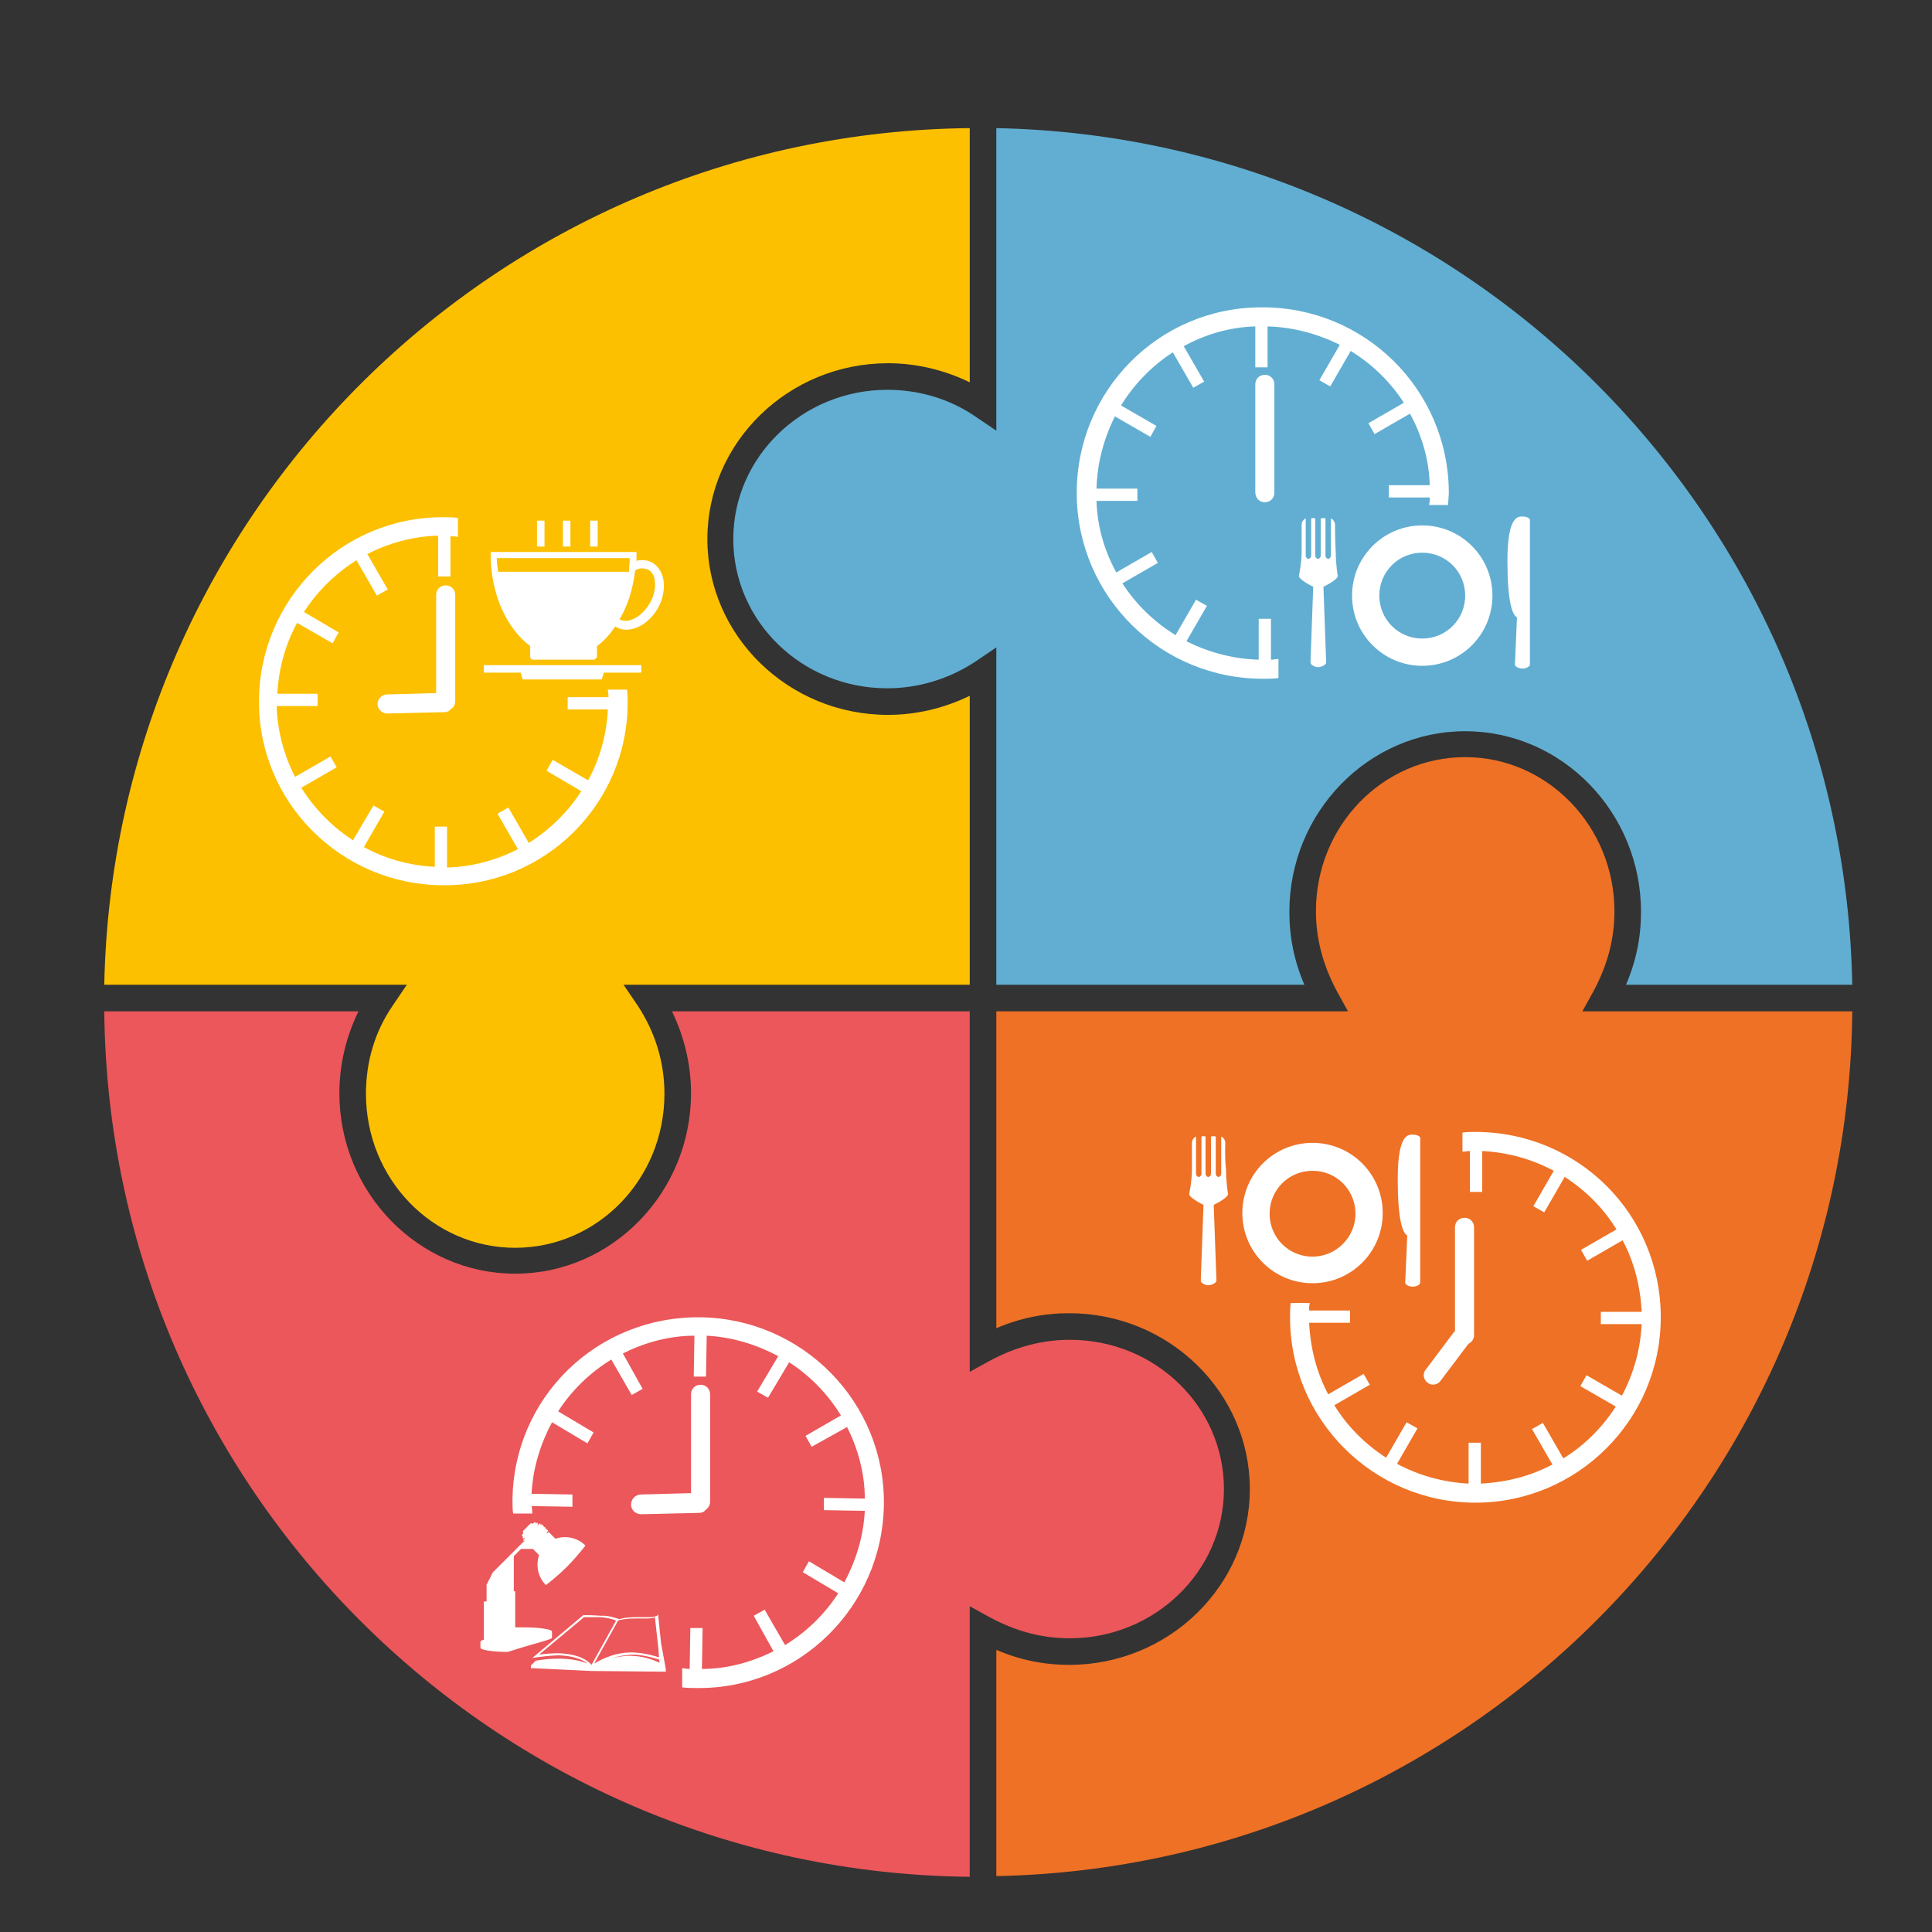 <?xml version="1.0" encoding="utf-8"?>
<!-- Generator: Adobe Illustrator 20.1.0, SVG Export Plug-In . SVG Version: 6.00 Build 0)  -->
<svg version="1.1" id="Calque_1" xmlns="http://www.w3.org/2000/svg" xmlns:xlink="http://www.w3.org/1999/xlink" x="0px" y="0px"
	 viewBox="0 0 283.5 283.5" style="enable-background:new 0 0 283.5 283.5;" xml:space="preserve">
<rect x="0" y="0" width="283.5" height="283.5" fill="#333333" stroke="none"/>
<style type="text/css">
	.st0{fill:#FCC000;}
	.st1{fill:#61AED2;}
	.st2{fill:#EE7125;}
	.st3{fill:#EB575A;}
	.st4{fill:#FFFFFF;}
</style>
<g>
	<g>
		<path class="st0" d="M59.7,144.5l-2.1,3.1c-2.6,3.8-3.9,8.2-3.9,12.9c0,12.5,9.8,22.6,21.9,22.6s21.9-10.1,21.9-22.6
			c0-4.7-1.4-9.1-3.9-12.9l-2.1-3.1h50.8v-42.4c-3.7,1.8-7.8,2.8-12,2.8c-14.6,0-26.5-11.6-26.5-25.8s11.9-25.8,26.5-25.8
			c4.2,0,8.3,1,12,2.8V18.8C72.9,19.5,16.7,75.3,15.3,144.5H59.7z"/>
		<path class="st1" d="M146.2,63.2l-3.1-2.1c-3.8-2.6-8.3-3.9-12.9-3.9c-12.4,0-22.6,9.8-22.6,21.9c0,12.1,10.1,21.9,22.6,21.9
			c4.6,0,9.1-1.4,12.9-3.9l3.1-2.1v49.5h45.2c-1.5-3.5-2.2-7-2.2-10.7c0-14.6,11.6-26.5,25.8-26.5c14.2,0,25.8,11.9,25.8,26.5
			c0,3.7-0.7,7.2-2.2,10.7h33.2C270.5,75.7,215,20.2,146.2,18.8V63.2z"/>
		<path class="st2" d="M232.2,148.4l1.6-2.9c2.1-3.9,3.1-7.7,3.1-11.8c0-12.4-9.8-22.6-21.9-22.6c-12.1,0-21.9,10.1-21.9,22.6
			c0,4,1,7.9,3.1,11.8l1.6,2.9h-51.6v46.5c3.5-1.5,7-2.2,10.7-2.2c14.6,0,26.5,11.6,26.5,25.8c0,14.2-11.9,25.8-26.5,25.8
			c-3.7,0-7.2-0.7-10.7-2.2v33.2c69.2-1.4,125-57.6,125.6-126.9H232.2z"/>
		<path class="st3" d="M142.3,235.7l2.9,1.6c3.9,2.1,7.7,3.1,11.8,3.1c12.4,0,22.6-9.8,22.6-21.9c0-12.1-10.1-21.9-22.6-21.9
			c-4,0-7.9,1-11.8,3.1l-2.9,1.6v-52.9H98.6c1.8,3.7,2.8,7.8,2.8,12c0,14.6-11.6,26.5-25.8,26.5S49.8,175,49.8,160.4
			c0-4.2,1-8.3,2.8-12H15.3c0.7,69.8,57.1,126.3,127,127V235.7z"/>
	</g>
	<g>
		<path class="st4" d="M55.4,103.3c0,0.8,0.7,1.4,1.4,1.4l8.4-0.2c0.3,0,0.7-0.1,0.9-0.4c0.4-0.2,0.7-0.7,0.7-1.2V87.3
			c0-0.8-0.6-1.4-1.4-1.4c-0.8,0-1.4,0.6-1.4,1.4v14.4l-7.2,0.2C56,101.9,55.4,102.6,55.4,103.3z"/>
		<path class="st4" d="M92.1,103.1c0-0.6,0-1.3-0.1-1.9l-2.8,0c0,0.4,0.1,0.7,0.1,1.1l-6,0l0,1.8l5.9,0c-0.2,3.8-1.2,7.3-2.9,10.4
			l-5.2-3l-0.9,1.6l5.1,3c-2,3.1-4.6,5.6-7.7,7.6l-3-5.2l-1.6,0.9l3,5.2c-3.1,1.6-6.7,2.6-10.4,2.7l0-6l-1.8,0l0,5.9
			c-3.8-0.2-7.3-1.2-10.4-2.9l3-5.2l-1.6-0.9l-3,5.1c-3.1-2-5.6-4.6-7.6-7.7l5.2-3l-0.9-1.6l-5.2,3c-1.6-3.1-2.6-6.7-2.7-10.4l6,0
			l0-1.8l-5.9,0c0.2-3.8,1.2-7.3,2.9-10.4l5.2,3l0.9-1.6l-5.1-3c2-3.1,4.6-5.6,7.7-7.6l3,5.2l1.6-0.9l-3-5.2
			c3.1-1.6,6.7-2.6,10.4-2.7l0,6l1.8,0l0-5.9c0.4,0,0.7,0,1.1,0.1l0-2.8c-0.7-0.1-1.4-0.1-2.1-0.1c-14.9-0.1-27,12-27.1,26.9
			c-0.1,14.9,12,27,26.9,27.1C79.9,130.1,92.1,118,92.1,103.1z"/>
		<g>
			<path class="st4" d="M77.8,94.8C77.8,94.8,77.8,94.8,77.8,94.8l0,1.6c0,0.2,0.2,0.4,0.4,0.4h8.9c0.2,0,0.4-0.2,0.5-0.4l0-1.5
				c0,0,0-0.1,0-0.1c1-0.7,1.9-1.7,2.7-2.9c0,0,0,0.1,0.1,0.1c0.5,0.3,1,0.4,1.5,0.4h0c1.7,0,3.5-1.2,4.6-3.1c0.7-1.2,1-2.6,0.9-3.8
				c-0.1-1.3-0.7-2.3-1.6-2.9c-0.5-0.3-1-0.4-1.5-0.4c-0.3,0-0.6,0-0.9,0.1c0-0.3,0-0.6,0-0.8V81H72v0.4
				C72,87.2,74.4,92.3,77.8,94.8z M94.2,83.4c0.3,0,0.7,0.1,0.9,0.2c0.6,0.3,1,1,1,1.9c0.1,1-0.2,2.1-0.8,3.1
				c-0.9,1.5-2.3,2.5-3.5,2.5c-0.3,0-0.7-0.1-0.9-0.2c0,0,0,0,0,0c1.2-2,2-4.5,2.3-7.2C93.5,83.5,93.9,83.4,94.2,83.4z M72.9,81.9
				h19.5c0,0.7-0.1,1.4-0.1,2H73.1C73,83.3,72.9,82.6,72.9,81.9z"/>
			<polygon class="st4" points="76.7,99.7 88.3,99.7 88.6,98.7 94.1,98.7 94.1,97.6 71,97.6 71,98.7 76.4,98.7 			"/>
			<rect x="86.6" y="76.4" class="st4" width="1.1" height="3.8"/>
			<rect x="78.8" y="76.4" class="st4" width="1.1" height="3.8"/>
			<rect x="82.6" y="76.4" class="st4" width="1.1" height="3.8"/>
		</g>
	</g>
	<g>
		<path class="st4" d="M185.6,73.7c0.8,0,1.4-0.6,1.4-1.4V56.4c0-0.8-0.6-1.4-1.4-1.4c-0.8,0-1.4,0.6-1.4,1.4v15.8
			C184.2,73.1,184.8,73.7,185.6,73.7z"/>
		<path class="st4" d="M158,72.5c0.1,15.1,12.4,27.2,27.5,27.1c0.7,0,1.4,0,2.1-0.1l0-2.8c-0.4,0-0.7,0.1-1.1,0.1l0-6l-1.8,0l0,6
			c-3.8-0.1-7.4-1.1-10.6-2.7l3-5.2l-1.6-0.9l-3,5.2c-3.1-1.9-5.8-4.5-7.8-7.6l5.2-3l-0.9-1.6l-5.2,3c-1.7-3.1-2.8-6.7-2.9-10.5l6,0
			l0-1.8l-6,0c0.1-3.8,1.1-7.4,2.7-10.6l5.2,3l0.9-1.6l-5.2-3c1.9-3.1,4.5-5.8,7.6-7.8l3,5.2l1.6-0.9l-3-5.2
			c3.1-1.7,6.7-2.8,10.5-2.9l0,6l1.8,0l0-6c3.8,0.1,7.4,1.1,10.6,2.7l-3,5.2l1.6,0.9l3-5.2c3.1,1.9,5.8,4.5,7.8,7.6l-5.2,3l0.9,1.6
			l5.2-3c1.7,3.1,2.8,6.7,2.9,10.5l-6,0l0,1.8l6,0c0,0.4,0,0.7-0.1,1.1l2.8,0c0-0.6,0.1-1.3,0.1-1.9c-0.1-15.1-12.4-27.2-27.5-27.1
			C170,45.1,157.9,57.4,158,72.5z"/>
		<path class="st4" d="M223.5,75.8c-0.6,0-2.3-0.4-2.3,6.5c0,6,0.7,7.9,1.4,8.3l-0.3,6.9c0,0.3,0.5,0.6,1.1,0.6
			c0.6,0,1.1-0.3,1.1-0.6V96V84.3v-7.9C224.6,76.1,224.1,75.8,223.5,75.8z"/>
		<path class="st4" d="M195.9,77c0-0.6-0.6-1-0.6-0.9v5.4c0,0.3-0.2,0.5-0.4,0.5c-0.2,0-0.4-0.2-0.4-0.5v-5.4c0-0.1-0.7-0.1-0.7,0
			v5.4c0,0.3-0.2,0.5-0.4,0.5c-0.2,0-0.4-0.2-0.4-0.5v-5.4c0-0.1-0.6-0.1-0.6,0v5.4c0,0.3-0.2,0.5-0.4,0.5c-0.2,0-0.4-0.2-0.4-0.5
			v-5.4c0-0.1-0.6,0.3-0.6,0.9c0,0,0,2.5,0,4c0,1.6-0.4,3.5-0.4,3.5c0,0.6,2.1,1.6,2.1,1.6l-0.4,11.1c0,0.4,0.7,0.7,1.1,0.7
			c0.4,0,1.2-0.3,1.2-0.7l-0.4-11.1c0,0,2.1-1,2.1-1.6c0,0-0.3-1.7-0.3-3.6C195.9,79.2,195.9,77,195.9,77z"/>
		<path class="st4" d="M208.7,77.1c-5.7,0-10.3,4.6-10.3,10.3c0,5.7,4.6,10.3,10.3,10.3c5.7,0,10.3-4.6,10.3-10.3
			C219,81.7,214.4,77.1,208.7,77.1z M208.7,93.7c-3.5,0-6.3-2.8-6.3-6.3c0-3.5,2.8-6.3,6.3-6.3c3.5,0,6.3,2.8,6.3,6.3
			C215,90.9,212.2,93.7,208.7,93.7z"/>
	</g>
	<g>
		<path class="st4" d="M92.6,220.8c0,0.8,0.7,1.4,1.5,1.4l8.5-0.2c0.3,0,0.7-0.1,0.9-0.4c0.4-0.3,0.7-0.7,0.7-1.2v-15.8
			c0-0.8-0.6-1.4-1.4-1.4s-1.4,0.6-1.4,1.4v14.5l-7.3,0.2C93.2,219.3,92.6,220,92.6,220.8z"/>
		<path class="st4" d="M75.2,220.2c0,0.6,0,1.3,0.1,1.9l2.8,0c0-0.4,0-0.7-0.1-1.1l6,0.1l0-1.8l-6-0.1c0.2-3.8,1.3-7.3,3-10.5
			l5.2,3.1l0.9-1.6l-5.2-3.1c2-3.1,4.7-5.7,7.8-7.6l3,5.2l1.6-0.9l-2.9-5.2c3.2-1.6,6.8-2.6,10.5-2.6l-0.1,6l1.8,0l0.1-6
			c3.8,0.2,7.3,1.3,10.5,3l-3.1,5.2l1.6,0.9l3.1-5.2c3.1,2,5.7,4.7,7.6,7.8l-5.2,3l0.9,1.6l5.2-2.9c1.6,3.2,2.6,6.8,2.6,10.5l-6-0.1
			l0,1.8l6,0.1c-0.2,3.8-1.3,7.3-3,10.5l-5.2-3.1l-0.9,1.6l5.2,3.1c-2,3.1-4.7,5.7-7.8,7.6l-3-5.2l-1.6,0.9l2.9,5.2
			c-3.2,1.6-6.8,2.6-10.5,2.6l0.1-6l-1.8,0l-0.1,6c-0.4,0-0.7-0.1-1.1-0.1l0,2.8c0.7,0.1,1.4,0.1,2.1,0.1
			c15,0.2,27.3-11.9,27.5-26.9c0.2-15-11.9-27.3-26.9-27.5C87.6,193.1,75.3,205.1,75.2,220.2z"/>
		<path class="st4" d="M81,240.3v-0.9c0-0.3-1.8-0.6-4-0.6c-0.5,0-0.9,0-1.4,0v-5.3h-0.2c0,0,0,0,0,0c0,0,0,0,0-0.1c0,0,0,0,0-0.1
			c0,0,0,0,0-0.1c0,0,0,0,0-0.1c0,0,0,0,0-0.1c0,0,0,0,0-0.1c0,0,0,0,0-0.1c0,0,0,0,0-0.1c0,0,0,0,0-0.1c0,0,0,0,0-0.1
			c0,0,0,0,0-0.1c0,0,0,0,0-0.1c0,0,0,0,0-0.1c0,0,0,0,0-0.1c0,0,0,0,0-0.1c0,0,0,0,0-0.1c0,0,0,0,0-0.1c0,0,0,0,0,0c0,0,0,0,0-0.1
			c0,0,0,0,0,0c0,0,0,0,0-0.1c0,0,0,0,0,0c0,0,0,0,0-0.1c0,0,0,0,0,0c0,0,0,0,0-0.1c0,0,0,0,0,0c0,0,0,0,0-0.1c0,0,0,0,0,0
			c0,0,0,0,0-0.1c0,0,0,0,0,0c0,0,0,0,0-0.1c0,0,0,0,0,0c0,0,0,0,0-0.1c0,0,0,0,0,0c0,0,0,0,0-0.1c0,0,0,0,0,0c0,0,0,0,0-0.1
			c0,0,0,0,0,0c0,0,0,0,0-0.1c0,0,0,0,0,0c0,0,0,0,0-0.1c0,0,0,0,0,0s0,0,0-0.1c0,0,0,0,0,0c0,0,0,0,0-0.1c0,0,0,0,0,0
			c0,0,0,0,0-0.1c0,0,0,0,0,0c0,0,0,0,0-0.1c0,0,0,0,0,0c0,0,0,0,0-0.1c0,0,0,0,0,0c0,0,0,0,0-0.1c0,0,0,0,0,0c0,0,0,0,0-0.1
			c0,0,0,0,0,0c0,0,0,0,0-0.1c0,0,0,0,0,0c0,0,0,0,0-0.1c0,0,0,0,0,0c0,0,0,0,0-0.1c0,0,0,0,0,0c0,0,0,0,0-0.1c0,0,0,0,0,0
			c0,0,0,0,0-0.1c0,0,0,0,0,0c0,0,0,0,0-0.1c0,0,0,0,0,0c0,0,0,0,0-0.1c0,0,0,0,0,0c0,0,0,0,0-0.1c0,0,0,0,0,0c0,0,0,0,0-0.1
			c0,0,0,0,0,0c0,0,0,0,0-0.1c0,0,0,0,0,0c0,0,0,0,0-0.1c0,0,0,0,0,0s0,0,0-0.1c0,0,0,0,0,0c0,0,0,0,0-0.1c0,0,0,0,0,0
			c0,0,0,0,0-0.1c0,0,0,0,0,0c0,0,0,0,0-0.1c0,0,0,0,0,0c0,0,0,0,0-0.1c0,0,0,0,0.1,0c0,0,0,0,0-0.1c0,0,0,0,0.1,0c0,0,0,0,0-0.1
			c0,0,0,0,0.1,0s0,0,0-0.1c0,0,0,0,0.1,0c0,0,0,0,0-0.1c0,0,0,0,0.1,0c0,0,0,0,0-0.1c0,0,0,0,0.1,0c0,0,0,0,0-0.1c0,0,0,0,0.1,0
			c0,0,0,0,0-0.1c0,0,0,0,0.1,0c0,0,0,0,0-0.1c0,0,0,0,0.1,0c0,0,0,0,0-0.1c0,0,0,0,0.1,0c0,0,0,0,0-0.1c0,0,0,0,0.1,0c0,0,0,0,0,0
			c0,0,0,0,0.1,0c0,0,0,0,0,0c0,0,0,0,0.1,0c0,0,0,0,0,0c0,0,0,0,0.1,0c0,0,0,0,0,0c0,0,0,0,0.1,0c0,0,0,0,0,0c0,0,0,0,0.1,0
			c0,0,0,0,0,0c0,0,0,0,0.1,0c0,0,0,0,0,0c0,0,0,0,0.1,0c0,0,0,0,0,0c0,0,0,0,0.1,0s0,0,0,0c0,0,0,0,0.1,0c0,0,0,0,0,0
			c0,0,0,0,0.1,0c0,0,0,0,0,0c0,0,0,0,0.1,0c0,0,0,0,0,0c0,0,0,0,0.1,0c0,0,0,0,0,0c0,0,0,0,0.1,0c0,0,0,0,0,0c0,0,0,0,0.1,0
			c0,0,0,0,0,0c0,0,0,0,0.1,0c0,0,0,0,0,0c0,0,0,0,0.1,0c0,0,0,0,0,0c0,0,0,0,0.1,0c0,0,0,0,0,0c0,0,0,0,0,0l0.9,0.9
			c-0.5,1.5-0.2,3.2,1,4.4c0,0,1.5-1.1,3.1-2.7c1.5-1.5,2.7-3.1,2.7-3.1c-1.2-1.2-2.9-1.5-4.4-1l-1-1l-0.2,0.2l-0.1-0.1l0.2-0.2
			c0,0,0-0.1,0-0.2c0,0-0.1,0-0.2,0l-0.2,0.2l0,0l0.2-0.2c0,0,0-0.1,0-0.2c0,0-0.1,0-0.2,0l-0.2,0.2l0,0l0.2-0.2c0,0,0-0.1,0-0.2
			s-0.1,0-0.2,0l-0.2,0.2l0,0l0.2-0.2c0,0,0-0.1,0-0.2c0,0-0.1,0-0.2,0l-0.2,0.2l0,0l0.2-0.2c0,0,0-0.1,0-0.2c0,0-0.1,0-0.2,0
			l-0.2,0.2l0,0l0.1-0.1c0,0,0-0.1,0-0.2s-0.1,0-0.2,0l-0.2,0.2c0,0-0.1,0-0.1,0l0.1-0.1c0,0,0-0.1,0-0.2c0,0-0.1-0.1-0.2,0
			l-0.3,0.3l0,0l0.2-0.2c0,0,0-0.1,0-0.2c0,0-0.1-0.1-0.2,0l-0.2,0.2c-0.1-0.1-0.3-0.1-0.4,0l-1,1c-0.1,0.1-0.1,0.3,0,0.4l-0.2,0.2
			c0,0,0,0.1,0,0.2c0,0,0.1,0.1,0.2,0l0.2-0.2l0,0l-0.3,0.3c0,0,0,0.1,0,0.2c0,0,0.1,0.1,0.2,0l0.1-0.1c0,0,0,0.1,0,0.1l-0.2,0.2
			c0,0,0,0.1,0,0.2c0,0,0.1,0,0.2,0l0.1-0.1l0,0l-0.2,0.2c0,0,0,0,0,0c0,0,0,0-0.1,0c0,0,0,0,0,0.1c0,0-0.1,0-0.1,0c0,0,0,0,0,0.1
			c0,0-0.1,0-0.1,0c0,0,0,0,0,0.1c0,0-0.1,0-0.1,0c0,0,0,0,0,0.1c0,0-0.1,0-0.1,0s0,0,0,0.1c0,0-0.1,0-0.1,0c0,0,0,0,0,0.1
			c0,0-0.1,0-0.1,0c0,0,0,0,0,0.1c0,0-0.1,0-0.1,0c0,0,0,0,0,0.1c0,0-0.1,0-0.1,0c0,0,0,0,0,0.1c0,0-0.1,0-0.1,0c0,0,0,0,0,0.1
			c0,0-0.1,0-0.1,0c0,0,0,0,0,0.1c0,0-0.1,0-0.1,0c0,0,0,0,0,0.1c0,0-0.1,0-0.1,0c0,0,0,0,0,0.1c0,0-0.1,0-0.1,0c0,0,0,0,0,0.1
			c0,0-0.1,0-0.1,0c0,0,0,0,0,0.1c0,0-0.1,0-0.1,0c0,0,0,0,0,0.1c0,0-0.1,0-0.1,0c0,0,0,0,0,0.1c0,0-0.1,0-0.1,0c0,0,0,0,0,0.1
			c0,0-0.1,0-0.1,0c0,0,0,0,0,0.1c0,0-0.1,0-0.1,0c0,0,0,0,0,0.1c0,0-0.1,0-0.1,0c0,0,0,0.1,0,0.1c0,0-0.1,0-0.1,0c0,0,0,0.1,0,0.1
			c0,0-0.1,0-0.1,0c0,0,0,0.1,0,0.1c0,0-0.1,0-0.1,0c0,0,0,0.1,0,0.1c0,0-0.1,0-0.1,0c0,0,0,0.1,0,0.1c0,0-0.1,0-0.1,0
			c0,0,0,0.1,0,0.1c0,0-0.1,0-0.1,0c0,0,0,0.1,0,0.1c0,0-0.1,0-0.1,0c0,0,0,0.1,0,0.1c0,0-0.1,0-0.1,0c0,0,0,0.1,0,0.1
			c0,0-0.1,0-0.1,0c0,0,0,0.1,0,0.1c0,0-0.1,0-0.1,0c0,0,0,0.1,0,0.1c0,0-0.1,0-0.1,0c0,0,0,0.1,0,0.1c0,0-0.1,0-0.1,0
			c0,0,0,0.1,0,0.1c0,0-0.1,0-0.1,0c0,0,0,0.1,0,0.1c0,0-0.1,0-0.1,0c0,0,0,0.1,0,0.1c0,0-0.1,0-0.1,0c0,0,0,0.1,0,0.1
			c0,0-0.1,0-0.1,0c0,0,0,0.1,0,0.1c0,0-0.1,0-0.1,0c0,0,0,0.1,0,0.1c0,0-0.1,0-0.1,0c0,0,0,0.1,0,0.1c0,0-0.1,0-0.1,0
			c0,0,0,0.1,0,0.1c0,0-0.1,0-0.1,0s0,0.1,0,0.1c0,0-0.1,0-0.1,0c0,0,0,0.1,0,0.1c0,0-0.1,0-0.1,0c0,0,0,0.1,0,0.1c0,0-0.1,0-0.1,0
			c0,0,0,0.1,0,0.1c0,0-0.1,0-0.1,0c0,0,0,0.1,0,0.1c0,0,0,0-0.1,0c0,0,0,0.1,0,0.1c0,0,0,0-0.1,0.1c0,0,0,0.1,0,0.1
			c0,0,0,0-0.1,0.1c0,0,0,0.1,0,0.1c0,0,0,0-0.1,0.1c0,0,0,0.1,0,0.1c0,0,0,0-0.1,0.1c0,0,0,0.1,0,0.1c0,0,0,0-0.1,0.1
			c0,0,0,0.1,0,0.1c0,0,0,0-0.1,0.1c0,0,0,0.1,0,0.1c0,0,0,0-0.1,0.1c0,0,0,0.1,0,0.1c0,0,0,0-0.1,0.1c0,0,0,0.1,0,0.1
			c0,0,0,0-0.1,0.1c0,0,0,0.1,0,0.1c0,0,0,0,0,0.1c0,0,0,0.1,0,0.1c0,0,0,0,0,0.1c0,0,0,0.1,0,0.1c0,0,0,0,0,0.1s0,0.1,0,0.1
			c0,0,0,0,0,0.1c0,0,0,0.1,0,0.1c0,0,0,0,0,0.1c0,0,0,0.1,0,0.1c0,0,0,0,0,0.1c0,0,0,0.1,0,0.1c0,0,0,0,0,0.1c0,0,0,0.1,0,0.1
			c0,0,0,0,0,0.1c0,0,0,0.1,0,0.1c0,0,0,0,0,0.1c0,0,0,0.1,0,0.1c0,0,0,0,0,0.1c0,0,0,0.1,0,0.1c0,0,0,0,0,0.1s0,0.1,0,0.1
			c0,0,0,0,0,0.1c0,0,0,0.1,0,0.1c0,0,0,0,0,0h-0.4v5.6c-0.3,0.1-0.5,0.2-0.5,0.3v0.9c0,0.3,1.8,0.6,4,0.6
			C79.2,240.9,81,240.6,81,240.3z"/>
		<path class="st4" d="M85.6,237l-7.5,6.3l0.6-0.1c0,0,2.1-0.3,3.4-0.3c2.2,0.1,3.5,0.7,4.1,1.2c-0.8-0.3-2.3-0.8-4.8-0.7
			c-1,0-2.3,0.2-2.8,0.3l0,0l-0.7,0.7v0.4h0.5l8.3,0.4l10.8,0.1v0h0.1l0.1,0l0,0h0v-0.4h0l-0.7-3.8l-0.4-3.9l0-0.3l-0.2,0.2
			c0,0-0.3,0.2-1.3,0.2c-0.2,0-0.5,0-0.7,0c-0.3,0-0.7,0-1,0c-1.4,0-2.3,0.2-2.5,0.3c-0.3-0.1-1.7-0.6-2.7-0.5
			C87,237,85.7,237,85.6,237L85.6,237z M96.8,244c-0.6-0.3-2.1-0.9-3.7-1c-1.2-0.1-2.3,0.1-3.3,0.3c1-0.3,2.2-0.5,3.4-0.5
			c1.6,0.1,3,0.6,3.5,0.7L96.8,244z M90.7,237.8c0.2-0.1,1.1-0.3,2.4-0.3c0.3,0,0.7,0,1,0c0.3,0,0.5,0,0.7,0c0.7,0,1.1-0.1,1.3-0.2
			l0.5,4.5l0.1,1.4c-0.6-0.2-1.9-0.6-3.5-0.7c-2.7-0.2-5,1-6,1.6L90.7,237.8z M87.9,237.3L87.9,237.3c0.9,0,2.1,0.3,2.5,0.5
			l-3.6,6.5c-0.4-0.5-1.7-1.6-4.8-1.7c-0.1,0-0.2,0-0.3,0c-0.8,0-2,0.1-2.6,0.2l6.6-5.5C86,237.3,87.1,237.3,87.9,237.3z"/>
	</g>
	<g>
		<path class="st4" d="M213.4,195.4l-4.2,5.6c-0.5,0.6-0.3,1.5,0.3,1.9c0.6,0.5,1.5,0.3,1.9-0.3l4.9-6.5"/>
		<path class="st4" d="M216.5,166.1c-0.6,0-1.3,0-1.9,0.1v2.8c0.4,0,0.7-0.1,1.1-0.1v6h1.8v-6c3.8,0.2,7.3,1.2,10.5,2.9l-3,5.2
			l1.6,0.9l3-5.2c3.1,2,5.7,4.6,7.6,7.7l-5.2,3l0.9,1.6l5.2-3c1.7,3.2,2.6,6.7,2.8,10.5h-6v1.8h6c-0.2,3.8-1.2,7.3-2.9,10.5l-5.2-3
			l-0.9,1.6l5.2,3c-2,3.1-4.6,5.7-7.7,7.6l-3-5.2l-1.6,0.9l3,5.2c-3.2,1.7-6.7,2.6-10.5,2.8v-6h-1.8v6c-3.8-0.2-7.3-1.2-10.5-2.9
			l3-5.2l-1.6-0.9l-3,5.2c-3.1-2-5.7-4.6-7.6-7.7l5.2-3l-0.9-1.6l-5.2,3c-1.7-3.2-2.6-6.7-2.8-10.5h6v-1.8h-6c0-0.4,0-0.7,0.1-1.1
			h-2.8c-0.1,0.7-0.1,1.4-0.1,2.1c0,15,12.2,27.2,27.2,27.2c15,0,27.2-12.2,27.2-27.2C243.7,178.2,231.6,166.1,216.5,166.1z"/>
		<path class="st4" d="M214.9,197.3c0.8,0,1.4-0.6,1.4-1.4v-15.8c0-0.8-0.6-1.4-1.4-1.4c-0.8,0-1.4,0.6-1.4,1.4v15.8
			C213.4,196.7,214.1,197.3,214.9,197.3z"/>
		<path class="st4" d="M207.4,166.5c-0.6,0-2.3-0.4-2.3,6.5c0,6,0.7,7.9,1.4,8.3l-0.3,6.9c0,0.3,0.5,0.6,1.1,0.6
			c0.6,0,1.1-0.3,1.1-0.6v-1.5V175v-7.9C208.5,166.8,208,166.5,207.4,166.5z"/>
		<path class="st4" d="M179.8,167.7c0-0.6-0.6-1-0.6-0.9v5.4c0,0.3-0.2,0.5-0.4,0.5c-0.2,0-0.4-0.2-0.4-0.5v-5.4
			c0-0.1-0.7-0.1-0.7,0v5.4c0,0.3-0.2,0.5-0.4,0.5c-0.2,0-0.4-0.2-0.4-0.5v-5.4c0-0.1-0.6-0.1-0.6,0v5.4c0,0.3-0.2,0.5-0.4,0.5
			c-0.2,0-0.4-0.2-0.4-0.5v-5.4c0-0.1-0.6,0.3-0.6,0.9c0,0,0,2.5,0,4c0,1.6-0.4,3.5-0.4,3.5c0,0.6,2.1,1.6,2.1,1.6l-0.4,11.1
			c0,0.4,0.7,0.7,1.1,0.7c0.4,0,1.2-0.3,1.2-0.7l-0.4-11.1c0,0,2.1-1,2.1-1.6c0,0-0.3-1.7-0.3-3.6
			C179.7,169.9,179.8,167.7,179.8,167.7z"/>
		<path class="st4" d="M192.6,167.7c-5.7,0-10.3,4.6-10.3,10.3s4.6,10.3,10.3,10.3c5.7,0,10.3-4.6,10.3-10.3
			S198.3,167.7,192.6,167.7z M192.6,184.4c-3.5,0-6.3-2.8-6.3-6.3c0-3.5,2.8-6.3,6.3-6.3s6.3,2.8,6.3,6.3
			C198.9,181.6,196,184.4,192.6,184.4z"/>
	</g>
</g>
</svg>
